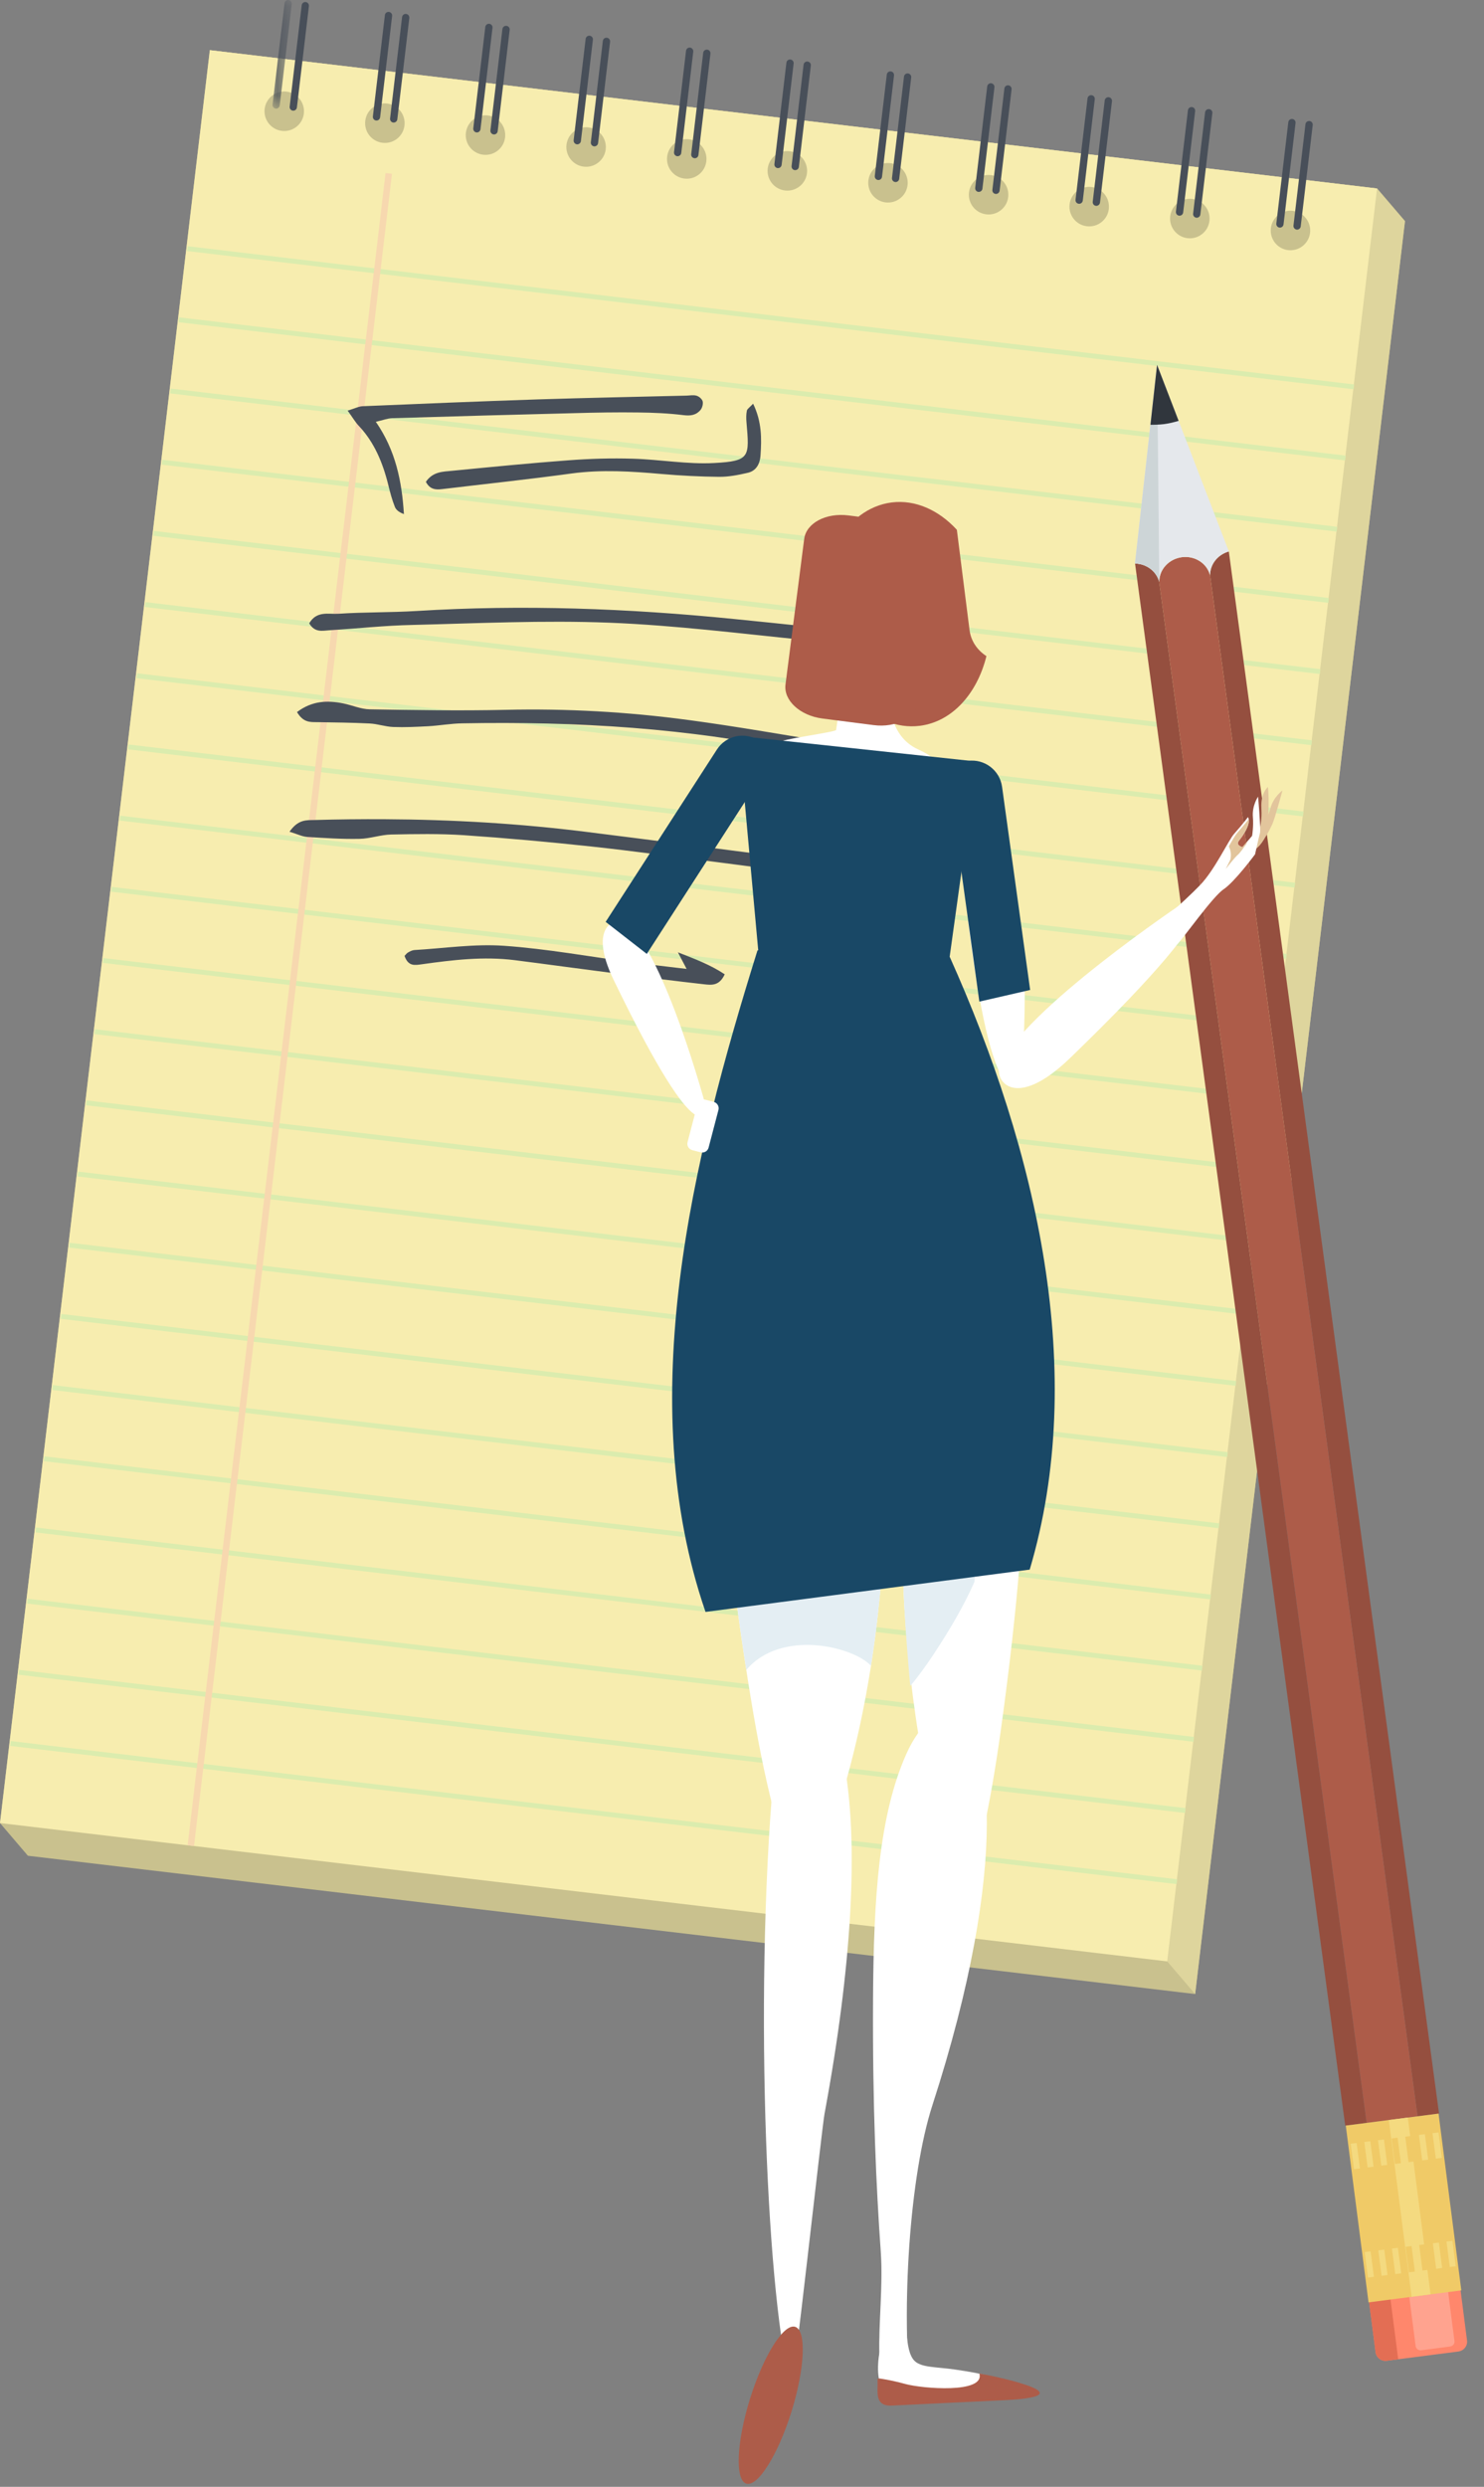 <?xml version="1.0" encoding="UTF-8"?>
<svg width="83px" height="139px" viewBox="0 0 83 139" version="1.1" xmlns="http://www.w3.org/2000/svg" xmlns:xlink="http://www.w3.org/1999/xlink">
    <rect x="0" y="0" width="83" height="139" fill="#808080" stroke="none"/>
    <!-- Generator: Sketch 48 (47235) - http://www.bohemiancoding.com/sketch -->
    <title>Page 1</title>
    <desc>Created with Sketch.</desc>
    <defs>
        <polygon id="path-1" points="0.242 0.165 1.318 0.165 1.318 6.238 0.242 6.238"></polygon>
    </defs>
    <g id="Page-1" stroke="none" stroke-width="1" fill="none" fill-rule="evenodd">
        <g transform="translate(0, -1)">
            <polygon id="Fill-1" fill="#C9C18E" points="0 102.898 1.561 104.726 66.844 112.456 78.58 13.36 77.018 11.535 11.736 3.804"></polygon>
            <polygon id="Fill-2" fill="#DED59D" points="66.844 112.456 66.844 112.456 65.282 110.63 11.737 3.804 77.018 11.534 78.58 13.359"></polygon>
            <polygon id="Fill-3" fill="#F7EDAF" points="0 102.898 65.281 110.63 77.018 11.535 11.736 3.804"></polygon>
            <g id="Group-237" transform="translate(0, 0.835)">
                <path d="M16.027,5.287 C15.422,5.215 14.873,5.649 14.801,6.256 C14.731,6.858 15.162,7.408 15.767,7.48 C16.374,7.552 16.923,7.118 16.994,6.516 C17.066,5.91 16.633,5.357 16.027,5.287" id="Fill-4" fill="#C9C18E"></path>
                <path d="M21.655,5.953 C21.05,5.881 20.5,6.316 20.428,6.921 C20.357,7.524 20.79,8.075 21.395,8.146 C22.003,8.219 22.551,7.785 22.623,7.182 C22.695,6.576 22.262,6.024 21.655,5.953" id="Fill-6" fill="#C9C18E"></path>
                <path d="M27.284,6.619 C26.677,6.548 26.129,6.982 26.057,7.588 C25.986,8.191 26.417,8.741 27.024,8.813 C27.63,8.886 28.178,8.45 28.249,7.848 C28.321,7.242 27.89,6.691 27.284,6.619" id="Fill-8" fill="#C9C18E"></path>
                <path d="M32.91,7.286 C32.305,7.214 31.756,7.649 31.684,8.254 C31.613,8.857 32.045,9.408 32.65,9.479 C33.256,9.552 33.805,9.117 33.877,8.515 C33.949,7.908 33.515,7.357 32.91,7.286" id="Fill-10" fill="#C9C18E"></path>
                <path d="M38.538,7.952 C37.933,7.881 37.385,8.316 37.313,8.921 C37.242,9.524 37.673,10.074 38.278,10.145 C38.885,10.219 39.434,9.784 39.505,9.181 C39.577,8.575 39.144,8.024 38.538,7.952" id="Fill-12" fill="#C9C18E"></path>
                <path d="M44.167,8.619 C43.562,8.546 43.011,8.982 42.938,9.587 C42.867,10.191 43.301,10.741 43.907,10.812 C44.513,10.884 45.06,10.45 45.133,9.848 C45.205,9.242 44.773,8.69 44.167,8.619" id="Fill-14" fill="#C9C18E"></path>
                <path d="M49.794,9.285 C49.189,9.213 48.64,9.649 48.568,10.254 C48.497,10.857 48.929,11.408 49.534,11.479 C50.139,11.551 50.689,11.117 50.76,10.514 C50.831,9.908 50.398,9.356 49.794,9.285" id="Fill-16" fill="#C9C18E"></path>
                <path d="M55.422,9.952 C54.816,9.881 54.267,10.315 54.195,10.92 C54.124,11.524 54.556,12.074 55.162,12.145 C55.768,12.218 56.318,11.783 56.388,11.18 C56.461,10.575 56.028,10.024 55.422,9.952" id="Fill-18" fill="#C9C18E"></path>
                <path d="M61.049,10.618 C60.444,10.546 59.893,10.981 59.821,11.587 C59.75,12.19 60.184,12.741 60.789,12.811 C61.395,12.884 61.945,12.449 62.016,11.847 C62.088,11.241 61.654,10.69 61.049,10.618" id="Fill-20" fill="#C9C18E"></path>
                <path d="M66.679,11.285 C66.073,11.213 65.522,11.648 65.45,12.254 C65.379,12.857 65.813,13.407 66.419,13.478 C67.024,13.55 67.572,13.116 67.643,12.513 C67.715,11.908 67.283,11.356 66.679,11.285" id="Fill-22" fill="#C9C18E"></path>
                <path d="M72.304,11.951 C71.699,11.879 71.151,12.315 71.08,12.92 C71.008,13.523 71.439,14.074 72.044,14.145 C72.65,14.217 73.2,13.783 73.271,13.18 C73.343,12.574 72.909,12.022 72.304,11.951" id="Fill-24" fill="#C9C18E"></path>
                <g id="Group-28" transform="translate(15, 0)">
                    <mask id="mask-2" fill="white">
                        <use xlink:href="#path-1"></use>
                    </mask>
                    <g id="Clip-27"></g>
                    <path d="M1.317,0.392 C1.331,0.279 1.251,0.179 1.139,0.166 C1.026,0.154 0.928,0.232 0.914,0.345 L0.244,6.008 C0.23,6.121 0.308,6.223 0.42,6.237 C0.531,6.249 0.632,6.169 0.646,6.057 L1.317,0.392 Z" id="Fill-26" fill="#484F59" mask="url(#mask-2)"></path>
                </g>
                <path d="M17.277,0.506 C17.291,0.394 17.211,0.294 17.098,0.28 C16.987,0.267 16.885,0.345 16.873,0.458 L16.202,6.122 C16.188,6.235 16.268,6.337 16.38,6.35 C16.491,6.362 16.592,6.283 16.606,6.17 L17.277,0.506 Z" id="Fill-29" fill="#484F59"></path>
                <path d="M21.931,1.058 C21.945,0.945 21.864,0.845 21.751,0.832 C21.64,0.819 21.54,0.896 21.527,1.009 L20.856,6.674 C20.843,6.787 20.921,6.887 21.033,6.901 C21.145,6.913 21.247,6.834 21.26,6.721 L21.931,1.058 Z" id="Fill-31" fill="#484F59"></path>
                <path d="M22.893,1.171 C22.906,1.058 22.824,0.958 22.714,0.945 C22.601,0.933 22.501,1.01 22.488,1.123 L21.817,6.787 C21.804,6.9 21.883,7.002 21.995,7.015 C22.105,7.028 22.208,6.948 22.222,6.835 L22.893,1.171 Z" id="Fill-33" fill="#484F59"></path>
                <path d="M27.545,1.723 C27.559,1.609 27.479,1.509 27.368,1.496 C27.255,1.483 27.156,1.562 27.142,1.675 L26.471,7.338 C26.458,7.452 26.536,7.553 26.649,7.567 C26.76,7.579 26.86,7.499 26.874,7.386 L27.545,1.723 Z" id="Fill-35" fill="#484F59"></path>
                <path d="M28.506,1.836 C28.519,1.723 28.439,1.623 28.33,1.61 C28.216,1.597 28.114,1.675 28.1,1.788 L27.429,7.452 C27.416,7.565 27.497,7.666 27.61,7.68 C27.72,7.693 27.822,7.612 27.835,7.499 L28.506,1.836 Z" id="Fill-37" fill="#484F59"></path>
                <path d="M33.161,2.387 C33.174,2.275 33.094,2.175 32.983,2.162 C32.87,2.149 32.768,2.226 32.755,2.339 L32.084,8.003 C32.071,8.116 32.152,8.217 32.264,8.232 C32.375,8.244 32.476,8.163 32.49,8.052 L33.161,2.387 Z" id="Fill-39" fill="#484F59"></path>
                <path d="M34.121,2.5 C34.134,2.388 34.054,2.288 33.943,2.274 C33.831,2.262 33.73,2.34 33.717,2.453 L33.046,8.116 C33.032,8.229 33.112,8.331 33.224,8.345 C33.335,8.357 33.436,8.278 33.45,8.165 L34.121,2.5 Z" id="Fill-41" fill="#484F59"></path>
                <path d="M38.774,3.052 C38.787,2.94 38.706,2.84 38.594,2.826 C38.482,2.813 38.383,2.892 38.37,3.004 L37.699,8.667 C37.686,8.781 37.764,8.883 37.875,8.896 C37.987,8.908 38.09,8.829 38.103,8.716 L38.774,3.052 Z" id="Fill-43" fill="#484F59"></path>
                <path d="M39.735,3.166 C39.748,3.053 39.668,2.953 39.557,2.94 C39.444,2.927 39.344,3.004 39.33,3.117 L38.66,8.782 C38.646,8.895 38.726,8.995 38.838,9.009 C38.949,9.022 39.05,8.943 39.064,8.829 L39.735,3.166 Z" id="Fill-45" fill="#484F59"></path>
                <path d="M44.388,3.717 C44.401,3.604 44.321,3.504 44.208,3.491 C44.098,3.479 43.997,3.557 43.984,3.669 L43.313,9.333 C43.299,9.446 43.38,9.548 43.489,9.561 C43.603,9.574 43.703,9.494 43.717,9.381 L44.388,3.717 Z" id="Fill-47" fill="#484F59"></path>
                <path d="M45.35,3.831 C45.363,3.717 45.283,3.617 45.171,3.604 C45.059,3.591 44.957,3.67 44.944,3.783 L44.273,9.446 C44.259,9.56 44.341,9.662 44.452,9.674 C44.564,9.687 44.666,9.607 44.68,9.495 L45.35,3.831 Z" id="Fill-49" fill="#484F59"></path>
                <path d="M50.002,4.382 C50.016,4.269 49.937,4.17 49.825,4.156 C49.714,4.143 49.611,4.221 49.598,4.333 L48.927,9.998 C48.914,10.111 48.995,10.212 49.106,10.226 C49.218,10.239 49.318,10.158 49.332,10.045 L50.002,4.382 Z" id="Fill-51" fill="#484F59"></path>
                <path d="M50.964,4.495 C50.978,4.383 50.898,4.283 50.785,4.27 C50.674,4.257 50.572,4.334 50.56,4.448 L49.889,10.112 C49.875,10.224 49.955,10.325 50.067,10.339 C50.178,10.352 50.279,10.272 50.293,10.16 L50.964,4.495 Z" id="Fill-53" fill="#484F59"></path>
                <path d="M55.618,5.047 C55.632,4.934 55.55,4.834 55.438,4.82 C55.326,4.808 55.227,4.886 55.214,4.999 L54.543,10.662 C54.53,10.776 54.608,10.877 54.719,10.891 C54.831,10.903 54.933,10.824 54.947,10.711 L55.618,5.047 Z" id="Fill-55" fill="#484F59"></path>
                <path d="M56.578,5.161 C56.591,5.048 56.511,4.948 56.4,4.935 C56.288,4.921 56.189,4.999 56.175,5.112 L55.504,10.776 C55.491,10.89 55.569,10.991 55.681,11.004 C55.792,11.016 55.894,10.937 55.908,10.824 L56.578,5.161 Z" id="Fill-57" fill="#484F59"></path>
                <path d="M61.231,5.712 C61.244,5.599 61.163,5.499 61.053,5.486 C60.94,5.473 60.839,5.55 60.826,5.663 L60.155,11.328 C60.141,11.441 60.22,11.542 60.335,11.555 C60.444,11.568 60.546,11.489 60.56,11.375 L61.231,5.712 Z" id="Fill-59" fill="#484F59"></path>
                <path d="M62.193,5.825 C62.207,5.712 62.124,5.612 62.013,5.599 C61.9,5.587 61.8,5.665 61.787,5.778 L61.116,11.441 C61.103,11.554 61.181,11.656 61.294,11.669 C61.404,11.682 61.509,11.602 61.523,11.489 L62.193,5.825 Z" id="Fill-61" fill="#484F59"></path>
                <path d="M66.845,6.377 C66.858,6.263 66.777,6.163 66.668,6.15 C66.553,6.137 66.454,6.216 66.441,6.329 L65.77,11.992 C65.757,12.106 65.835,12.207 65.95,12.221 C66.058,12.232 66.161,12.153 66.175,12.041 L66.845,6.377 Z" id="Fill-63" fill="#484F59"></path>
                <path d="M67.806,6.49 C67.82,6.378 67.74,6.278 67.629,6.264 C67.516,6.252 67.414,6.329 67.401,6.441 L66.731,12.106 C66.717,12.219 66.797,12.32 66.91,12.334 C67.02,12.347 67.121,12.266 67.135,12.154 L67.806,6.49 Z" id="Fill-65" fill="#484F59"></path>
                <path d="M72.46,7.041 C72.474,6.929 72.394,6.829 72.281,6.816 C72.169,6.803 72.069,6.881 72.055,6.994 L71.385,12.658 C71.371,12.77 71.451,12.872 71.562,12.886 C71.674,12.898 71.775,12.819 71.788,12.706 L72.46,7.041 Z" id="Fill-67" fill="#484F59"></path>
                <path d="M73.42,7.155 C73.433,7.043 73.355,6.944 73.243,6.929 C73.131,6.917 73.028,6.995 73.015,7.107 L72.344,12.771 C72.331,12.884 72.412,12.986 72.524,12.999 C72.636,13.011 72.735,12.932 72.749,12.819 L73.42,7.155 Z" id="Fill-69" fill="#484F59"></path>
                <polygon id="Fill-71" fill="#DBECAE" points="10.493 13.927 10.46 14.196 75.704 21.923 75.736 21.654"></polygon>
                <polygon id="Fill-73" fill="#DBECAE" points="10.021 17.904 9.989 18.175 75.234 25.901 75.266 25.633"></polygon>
                <polygon id="Fill-75" fill="#DBECAE" points="9.55 21.884 9.518 22.154 74.761 29.879 74.794 29.612"></polygon>
                <polygon id="Fill-77" fill="#DBECAE" points="9.079 25.863 9.047 26.134 74.291 33.861 74.323 33.59"></polygon>
                <polygon id="Fill-79" fill="#DBECAE" points="8.608 29.841 8.575 30.112 73.819 37.84 73.851 37.569"></polygon>
                <polygon id="Fill-81" fill="#DBECAE" points="8.137 33.821 8.105 34.092 73.349 41.816 73.381 41.547"></polygon>
                <polygon id="Fill-83" fill="#DBECAE" points="7.665 37.799 7.633 38.07 72.876 45.798 72.909 45.525"></polygon>
                <polygon id="Fill-85" fill="#DBECAE" points="7.194 41.778 7.161 42.049 72.405 49.776 72.438 49.505"></polygon>
                <polygon id="Fill-87" fill="#DBECAE" points="6.723 45.758 6.691 46.028 71.935 53.754 71.967 53.486"></polygon>
                <polygon id="Fill-89" fill="#DBECAE" points="6.251 49.739 6.219 50.005 71.463 57.733 71.495 57.467"></polygon>
                <polygon id="Fill-91" fill="#DBECAE" points="5.78 53.716 5.748 53.984 70.992 61.711 71.024 61.443"></polygon>
                <polygon id="Fill-93" fill="#DBECAE" points="5.309 57.693 5.277 57.963 70.521 65.689 70.553 65.421"></polygon>
                <polygon id="Fill-95" fill="#DBECAE" points="4.838 61.671 4.806 61.942 70.05 69.667 70.082 69.399"></polygon>
                <polygon id="Fill-97" fill="#DBECAE" points="4.367 65.65 4.335 65.921 69.578 73.647 69.61 73.378"></polygon>
                <polygon id="Fill-99" fill="#DBECAE" points="3.896 69.629 3.864 69.898 69.108 77.624 69.139 77.357"></polygon>
                <polygon id="Fill-101" fill="#DBECAE" points="3.424 73.608 3.392 73.879 68.636 81.605 68.668 81.334"></polygon>
                <polygon id="Fill-103" fill="#DBECAE" points="2.953 77.584 2.921 77.856 68.165 85.583 68.197 85.312"></polygon>
                <polygon id="Fill-105" fill="#DBECAE" points="2.482 81.567 2.45 81.835 67.694 89.562 67.725 89.294"></polygon>
                <polygon id="Fill-107" fill="#DBECAE" points="2.011 85.545 1.979 85.815 67.222 93.541 67.255 93.272"></polygon>
                <polygon id="Fill-109" fill="#DBECAE" points="1.54 89.524 1.508 89.793 66.751 97.52 66.784 97.251"></polygon>
                <polygon id="Fill-111" fill="#DBECAE" points="1.068 93.502 1.036 93.771 66.28 101.498 66.312 101.229"></polygon>
                <polygon id="Fill-113" fill="#DBECAE" points="0.597 97.48 0.565 97.75 65.809 105.477 65.841 105.207"></polygon>
                <polygon id="Fill-115" fill="#F7D8AF" points="10.494 103.305 10.853 103.348 21.923 9.879 21.564 9.836"></polygon>
                <path d="M19.444,23.117 C19.725,23.506 19.876,23.769 20.072,23.973 C20.929,24.879 21.405,26.016 21.715,27.264 C21.817,27.682 21.929,28.107 22.088,28.504 C22.162,28.686 22.355,28.814 22.591,28.899 C22.476,27.068 22.131,25.346 21.02,23.741 C21.418,23.652 21.675,23.546 21.936,23.539 C25.349,23.436 28.763,23.341 32.177,23.256 C33.347,23.224 34.518,23.204 35.687,23.22 C36.54,23.229 37.394,23.264 38.242,23.371 C38.628,23.417 38.937,23.371 39.187,23.07 C39.278,22.958 39.338,22.727 39.298,22.592 C39.257,22.457 39.09,22.32 38.955,22.282 C38.776,22.229 38.58,22.274 38.39,22.278 C35.609,22.348 32.827,22.4 30.048,22.49 C26.793,22.598 23.539,22.733 20.288,22.87 C20.059,22.879 19.837,22.999 19.444,23.117" id="Fill-117" fill="#484F59"></path>
                <path d="M16.611,39.966 C16.965,40.56 17.347,40.526 17.732,40.529 C18.714,40.545 19.695,40.554 20.675,40.604 C21.116,40.625 21.552,40.783 21.991,40.8 C22.645,40.824 23.303,40.792 23.957,40.757 C24.586,40.72 25.214,40.607 25.845,40.596 C32.219,40.478 38.57,40.849 44.88,42.21 C46.689,42.602 48.503,42.963 50.313,43.34 C50.439,43.366 50.565,43.396 50.691,43.41 C51.021,43.455 51.481,43.662 51.525,43.083 C51.558,42.62 51.137,42.456 50.783,42.392 C49.463,42.16 48.143,41.937 46.82,41.725 C44.055,41.277 41.294,40.783 38.521,40.412 C35.113,39.954 31.698,39.761 28.274,39.841 C25.744,39.897 23.213,39.855 20.68,39.812 C20.185,39.805 19.686,39.579 19.187,39.479 C18.301,39.302 17.447,39.334 16.611,39.966" id="Fill-119" fill="#484F59"></path>
                <path d="M16.193,46.654 C16.615,46.779 16.891,46.923 17.172,46.944 C18.15,47.008 19.131,47.071 20.11,47.051 C20.699,47.041 21.278,46.824 21.869,46.81 C23.226,46.783 24.591,46.758 25.949,46.847 C28.316,47.008 30.683,47.224 33.047,47.477 C35.445,47.736 37.839,48.066 40.232,48.37 C41.81,48.569 43.385,48.797 44.961,48.972 C45.78,49.062 46.605,49.103 47.424,49.097 C47.767,49.096 48.104,48.911 48.443,48.809 C48.443,48.727 48.444,48.642 48.444,48.56 C48.265,48.456 48.097,48.312 47.908,48.26 C47.414,48.123 46.914,48.005 46.413,47.917 C45.935,47.837 45.444,47.603 44.996,48.097 C44.866,48.245 44.511,48.158 44.262,48.13 C40.45,47.644 36.635,47.142 32.822,46.666 C29.068,46.194 25.306,45.974 21.542,45.955 C20.214,45.947 18.888,45.962 17.562,45.999 C17.14,46.008 16.672,45.962 16.193,46.654" id="Fill-121" fill="#484F59"></path>
                <path d="M49.835,35.913 C49.313,35.763 48.931,35.599 48.541,35.554 C46.045,35.275 43.548,35.013 41.048,34.763 C35.13,34.169 29.211,33.949 23.295,34.316 C21.843,34.404 20.383,34.374 18.931,34.47 C18.381,34.508 17.712,34.285 17.295,35.006 C17.609,35.542 18.042,35.416 18.43,35.392 C19.974,35.298 21.513,35.128 23.058,35.095 C26.728,35.006 30.403,34.826 34.073,34.97 C37.776,35.114 41.478,35.587 45.176,35.954 C45.786,36.017 46.372,36.246 47.012,36.171 C47.378,36.128 47.793,36.404 48.169,36.584 C48.718,36.847 49.284,36.69 49.835,35.913" id="Fill-123" fill="#484F59"></path>
                <path d="M42.122,22.729 C41.927,22.939 41.795,23.014 41.772,23.121 C41.73,23.325 41.731,23.551 41.75,23.763 C41.917,25.697 41.966,25.938 39.952,26.044 C38.444,26.127 36.919,25.847 35.4,25.804 C34.201,25.767 32.998,25.803 31.806,25.892 C29.632,26.052 27.462,26.268 25.291,26.479 C24.771,26.529 24.216,26.52 23.819,27.097 C24.047,27.533 24.378,27.545 24.726,27.504 C27.143,27.215 29.562,26.959 31.974,26.629 C33.649,26.403 35.317,26.511 36.994,26.658 C38.068,26.75 39.145,26.807 40.222,26.817 C40.752,26.821 41.288,26.715 41.811,26.595 C42.251,26.499 42.501,26.153 42.536,25.613 C42.599,24.677 42.614,23.749 42.122,22.729" id="Fill-125" fill="#484F59"></path>
                <path d="M22.625,53.593 C22.835,54.199 23.206,54.114 23.596,54.062 C25.32,53.82 27.049,53.612 28.798,53.834 C30.689,54.075 32.582,54.337 34.474,54.579 C36.112,54.788 37.753,54.998 39.394,55.182 C39.787,55.225 40.232,55.283 40.533,54.623 C39.712,54.077 38.831,53.754 37.915,53.394 C38.044,53.64 38.175,53.89 38.402,54.322 C37.301,54.19 36.336,54.083 35.375,53.956 C32.979,53.638 30.587,53.197 28.188,53.029 C26.526,52.912 24.849,53.17 23.178,53.267 C23.058,53.275 22.936,53.337 22.826,53.4 C22.746,53.445 22.686,53.534 22.625,53.593" id="Fill-127" fill="#484F59"></path>
                <path d="M82.05,130.979 L81.677,128.087 L76.562,128.749 L76.935,131.637 C76.973,131.944 77.257,132.158 77.564,132.117 L81.561,131.601 C81.872,131.562 82.091,131.285 82.05,130.979" id="Fill-129" fill="#FF876C"></path>
                <path d="M81.347,131.015 L80.982,128.179 L78.81,128.459 L79.175,131.293 C79.193,131.445 79.332,131.549 79.487,131.532 L81.105,131.32 C81.26,131.299 81.368,131.163 81.347,131.015" id="Fill-131" fill="#FFA38F"></path>
                <path d="M77.759,128.594 L76.562,128.748 L76.935,131.637 C76.973,131.944 77.257,132.157 77.564,132.116 L78.201,132.033 L77.759,128.594 Z" id="Fill-133" fill="#E36E54"></path>
                <path d="M80.485,118.3 L68.728,30.989 C68.11,31.164 67.682,31.7 67.678,32.307 L79.285,118.454 L80.485,118.3 Z" id="Fill-135" fill="#954F3F"></path>
                <path d="M76.436,118.822 L79.285,118.454 L67.678,32.306 C67.678,32.3 67.674,32.297 67.674,32.297 L67.674,32.307 C67.502,31.654 66.834,31.216 66.103,31.308 C65.371,31.407 64.837,32 64.837,32.67 C64.835,32.669 64.835,32.663 64.831,32.657 C64.832,32.663 64.831,32.669 64.831,32.669 L64.831,32.673 L76.436,118.822 Z" id="Fill-137" fill="#AD5C49"></path>
                <path d="M64.831,32.673 C64.672,32.087 64.122,31.675 63.483,31.663 L75.24,118.979 L76.436,118.821 L64.831,32.673 Z" id="Fill-139" fill="#954F3F"></path>
                <path d="M63.478,31.663 C64.118,31.675 64.671,32.087 64.831,32.673 C64.831,32.673 64.832,32.662 64.831,32.657 C64.835,32.662 64.835,32.668 64.837,32.67 C64.837,31.999 65.371,31.407 66.103,31.309 C66.834,31.216 67.502,31.653 67.674,32.308 L67.674,32.294 C67.674,32.294 67.678,32.3 67.678,32.307 C67.684,31.698 68.114,31.158 68.731,30.989 L64.715,20.559 L63.478,31.663 Z" id="Fill-141" fill="#E5E8EC"></path>
                <path d="M63.478,31.663 C64.118,31.675 64.671,32.087 64.831,32.673 C64.831,32.673 64.832,32.662 64.831,32.657 C64.835,32.662 64.835,32.668 64.837,32.67 C64.837,31.999 64.715,20.559 64.715,20.559 L63.478,31.663 Z" id="Fill-143" fill="#CDD5D7"></path>
                <polygon id="Fill-145" fill="#F0CA67" points="80.458 118.302 75.269 118.973 76.542 128.854 81.731 128.183"></polygon>
                <polygon id="Fill-147" fill="#F4DA80" points="78.739 118.525 77.677 118.662 78.949 128.543 80.01 128.404"></polygon>
                <path d="M64.345,23.907 C64.593,23.909 64.843,23.902 65.097,23.872 C65.379,23.834 65.656,23.768 65.921,23.689 L64.715,20.558 L64.345,23.907 Z" id="Fill-149" fill="#30363D"></path>
                <polygon id="Fill-151" fill="#F4DA80" points="80.306 120.82 80.121 119.397 80.456 119.353 80.643 120.776"></polygon>
                <polygon id="Fill-153" fill="#F4DA80" points="79.543 120.916 79.36 119.495 79.693 119.451 79.878 120.876"></polygon>
                <polygon id="Fill-155" fill="#F0CA67" points="78.779 121.016 78.597 119.595 78.93 119.55 79.114 120.974"></polygon>
                <polygon id="Fill-157" fill="#F0CA67" points="78.017 121.115 77.834 119.691 78.167 119.648 78.352 121.074"></polygon>
                <polygon id="Fill-159" fill="#F4DA80" points="77.255 121.212 77.071 119.79 77.404 119.747 77.589 121.17"></polygon>
                <polygon id="Fill-161" fill="#F4DA80" points="76.491 121.313 76.306 119.889 76.642 119.846 76.824 121.27"></polygon>
                <polygon id="Fill-163" fill="#F4DA80" points="75.728 121.409 75.544 119.987 75.877 119.945 76.061 121.369"></polygon>
                <polygon id="Fill-165" fill="#F4DA80" points="81.086 126.876 80.903 125.454 81.236 125.412 81.419 126.836"></polygon>
                <polygon id="Fill-167" fill="#F4DA80" points="80.324 126.977 80.14 125.553 80.475 125.511 80.659 126.932"></polygon>
                <polygon id="Fill-169" fill="#F0CA67" points="79.559 127.074 79.375 125.649 79.711 125.607 79.894 127.032"></polygon>
                <polygon id="Fill-171" fill="#F0CA67" points="78.797 127.175 78.615 125.749 78.948 125.708 79.132 127.133"></polygon>
                <polygon id="Fill-173" fill="#F4DA80" points="78.035 127.274 77.851 125.848 78.184 125.804 78.368 127.23"></polygon>
                <polygon id="Fill-175" fill="#F4DA80" points="77.271 127.369 77.087 125.946 77.421 125.903 77.605 127.325"></polygon>
                <polygon id="Fill-177" fill="#F4DA80" points="76.51 127.469 76.326 126.045 76.657 126.002 76.842 127.425"></polygon>
                <path d="M51.353,42.053 C53.041,42.819 51.627,42.895 51.522,43.02 C50.882,43.771 43.978,42.673 43.557,41.675 C43.492,41.504 46.745,41.088 46.764,40.966 C46.99,39.532 47.09,38.317 46.717,36.7 C46.736,36.574 46.834,36.479 46.934,36.483 C47.539,36.508 48.148,36.526 48.758,36.554 C48.856,36.559 50.044,36.844 49.769,37.412 C49.612,38.978 49.569,41.241 51.353,42.053" id="Fill-179" fill="#FFFFFF"></path>
                <path d="M50.467,37.749 C50.506,37.696 50.545,37.645 50.582,37.592 C50.591,37.574 50.604,37.558 50.614,37.541 C50.662,37.473 50.706,37.401 50.753,37.328 C50.762,37.311 50.772,37.291 50.786,37.27 C50.816,37.217 50.847,37.162 50.882,37.105 C50.897,37.074 50.915,37.045 50.932,37.012 C50.958,36.964 50.982,36.916 51.01,36.866 C51.025,36.834 51.044,36.8 51.061,36.765 C51.093,36.7 51.125,36.638 51.154,36.57 C51.178,36.52 51.201,36.471 51.223,36.419 C51.242,36.371 51.264,36.325 51.282,36.28 C51.303,36.236 51.321,36.187 51.341,36.14 C51.357,36.099 51.373,36.058 51.39,36.017 C51.401,35.981 51.414,35.948 51.428,35.917 L51.428,35.912 C51.643,35.337 52,32.495 51.813,31.066 C51.79,30.892 51.65,30.733 51.414,30.712 C50.005,30.594 45.849,29.539 46.148,33.765 C46.147,33.767 46.147,33.767 46.147,33.77 C46.147,33.778 46.14,34.138 46.14,34.302 C46.142,34.315 46.142,34.329 46.142,34.344 C46.146,34.509 46.153,34.673 46.16,34.834 C46.162,34.845 46.162,34.853 46.164,34.862 C46.174,35.028 46.188,35.19 46.205,35.346 C46.205,35.353 46.205,35.357 46.208,35.363 C46.44,37.37 47.245,38.833 48.374,38.978 C49.035,39.062 49.699,38.686 50.285,37.982 C50.291,37.978 50.294,37.974 50.299,37.966 C50.343,37.914 50.386,37.858 50.429,37.8 C50.444,37.783 50.454,37.766 50.467,37.749" id="Fill-181" fill="#FFFFFF"></path>
                <path d="M49.355,31.154 C49.069,30.779 47.778,30.392 47.778,30.392 C47.724,29.936 48.029,29.782 48.413,29.444 C49.158,28.791 50.453,28.823 51.303,29.512 C52.151,30.203 52.236,31.294 51.492,31.944 C50.971,32.401 50.181,32.522 49.462,32.319 C49.501,32.124 49.837,31.784 49.355,31.154" id="Fill-183" fill="#FF8800"></path>
                <path d="M69.893,47.451 C69.893,47.451 70.117,47.696 70.317,47.535 C70.649,47.264 71.037,46.503 71.163,46.225 C71.305,45.916 71.727,44.349 71.727,44.349 C71.727,44.349 71.232,44.697 71.06,45.326 C70.809,46.245 69.893,47.451 69.893,47.451" id="Fill-185" fill="#E2C59C"></path>
                <path d="M70.005,47.258 C70.462,46.854 70.593,46.155 70.549,45.3 C70.508,44.487 70.914,44.153 70.914,44.153 C70.914,44.153 70.996,44.675 70.927,45.943 C70.909,46.298 70.866,46.687 70.72,47.007 C70.28,47.977 68.828,48.306 70.005,47.258" id="Fill-187" fill="#E2C59C"></path>
                <path d="M55.788,133.096 C55.788,133.096 55.139,132.851 53.365,132.601 C52.33,132.457 51.55,132.5 51.16,132.134 C50.522,131.525 50.814,129.499 50.517,129.583 C49.081,129.985 48.7,133.463 49.569,133.848 C50.438,134.232 55.217,133.851 55.611,133.802 C56.001,133.752 55.905,133 55.788,133.096" id="Fill-189" fill="#FFFFFF"></path>
                <path d="M43.275,99.288 C43.352,98.411 43.438,97.545 43.527,96.694 C44.046,95.384 44.555,94.657 45.023,94.666 C46.789,94.719 49.286,101.236 46.116,118.311 C45.957,119.171 44.356,133.845 44.253,133.516 C42.968,129.409 42.112,112.298 43.275,99.288" id="Fill-191" fill="#FFFFFF"></path>
                <path d="M44.001,70.104 C45.377,69.809 45.428,70.608 46.477,72.57 C48.538,76.411 49.806,82.167 49.295,88.368 C48.705,95.629 47.023,102.007 44.885,106.06 C43.385,102.732 42.563,98.685 41.847,94.192 C39.618,80.219 39.772,71 44.001,70.104" id="Fill-193" fill="#FFFFFF"></path>
                <path d="M46.168,86.132 C44.302,85.752 42.467,85.653 40.748,85.769 C40.971,88.129 41.307,90.717 41.74,93.503 C43.7,91.192 47.757,92.212 48.713,93.272 C48.962,91.695 49.158,90.055 49.296,88.367 C49.338,87.879 49.365,87.396 49.382,86.913 C48.35,86.617 47.275,86.354 46.168,86.132" id="Fill-195" fill="#E4EEF3"></path>
                <path d="M35.07,51.791 C37.215,53.57 39.486,62.036 39.486,62.036 C39.486,62.036 39.406,65.437 34.326,54.947 C32.799,51.795 34.541,51.351 35.07,51.791" id="Fill-197" fill="#FFFFFF"></path>
                <path d="M56.263,49.312 C57.937,51.725 57.109,60.452 57.109,60.452 C57.109,60.452 55.674,63.622 54.193,52.022 C53.75,48.541 55.85,48.72 56.263,49.312" id="Fill-199" fill="#FFFFFF"></path>
                <path d="M55.922,59.749 C57.223,56.606 66.242,50.584 66.242,50.584 C66.242,50.584 70.223,49.282 59.856,59.297 C56.741,62.306 55.602,60.529 55.922,59.749" id="Fill-201" fill="#FFFFFF"></path>
                <path d="M70.246,46.635 L70.427,46.883 L70.195,47.916 C70.195,47.916 69.066,49.448 68.431,49.874 C67.798,50.302 66.129,52.697 65.848,52.927 C65.569,53.156 64.016,52.504 64.016,52.504 C64.016,52.504 66.285,50.509 67.119,49.639 C67.95,48.775 68.71,47.121 69.024,46.773 C69.559,46.169 69.797,45.836 69.797,45.836 C69.797,45.836 70.08,46.166 69.293,47.158 C69.087,47.419 69.49,47.512 69.49,47.512 L70.246,46.635 Z" id="Fill-203" fill="#FFFFFF"></path>
                <path d="M54.626,72.901 C53.59,72.646 53.55,73.392 52.754,75.24 C51.191,78.855 50.219,84.251 50.584,90.036 C51.011,96.813 52.258,102.753 53.856,106.508 C54.995,103.38 55.626,99.588 56.178,95.382 C57.895,82.296 57.806,73.682 54.626,72.901" id="Fill-205" fill="#FFFFFF"></path>
                <path d="M54.504,88.575 C54.589,86.276 54.622,84.195 54.602,82.349 C54.246,81.953 54.065,82.191 53.474,82.428 C52.328,82.884 51.21,84.116 50.483,86.05 C50.476,87.345 50.506,88.678 50.583,90.035 C50.669,91.537 50.781,92.993 50.911,94.399 C51.354,93.883 51.782,93.284 52.214,92.634 C53.175,91.186 53.953,89.824 54.504,88.575" id="Fill-207" fill="#E4EEF3"></path>
                <path d="M53.347,95.864 C52.653,95.549 51.458,96.466 50.686,98.212 C49.166,101.629 48.857,106.233 48.829,111.909 C48.799,117.912 49.002,122.374 49.264,126.061 C49.521,129.698 48.227,134.863 50.952,134.249 C50.389,129.25 50.868,121.787 52.152,117.825 C56.541,104.296 55.479,96.834 53.347,95.864" id="Fill-209" fill="#FFFFFF"></path>
                <polygon id="Fill-211" fill="#194866" points="53.095 53.783 42.429 53.523 41.317 41.302 54.631 42.73"></polygon>
                <path d="M39.46,90.262 C45.504,89.472 51.548,88.684 57.592,87.896 C60.862,76.887 58.008,64.547 53.12,53.65 C49.537,53.529 45.951,53.407 42.367,53.284 C38.71,64.976 35.394,78.454 39.46,90.262" id="Fill-213" fill="#194866"></path>
                <path d="M36.175,53.483 L43.29,42.462 C43.163,42.158 42.944,41.886 42.644,41.691 L42.443,41.557 C41.65,41.049 40.6,41.273 40.092,42.067 L33.874,51.692 L36.175,53.483 Z" id="Fill-215" fill="#194866"></path>
                <path d="M54.775,56.15 L52.979,43.154 C53.225,42.931 53.539,42.775 53.893,42.729 L54.132,42.694 C55.061,42.566 55.919,43.216 56.046,44.145 L57.616,55.498 L54.775,56.15 Z" id="Fill-217" fill="#194866"></path>
                <path d="M39.63,64.315 C39.579,64.507 39.381,64.623 39.184,64.572 L38.716,64.45 C38.522,64.399 38.404,64.2 38.455,64.004 L39.007,61.892 C39.06,61.698 39.257,61.582 39.451,61.632 L39.921,61.754 C40.115,61.809 40.232,62.003 40.184,62.2 L39.63,64.315 Z" id="Fill-219" fill="#FFFFFF"></path>
                <path d="M44.267,134.962 C43.511,137.383 42.379,139.183 41.741,138.985 C41.101,138.783 41.194,136.661 41.949,134.239 C42.705,131.82 43.834,130.023 44.475,130.221 C45.112,130.42 45.02,132.543 44.267,134.962" id="Fill-221" fill="#AD5C49"></path>
                <path d="M49.636,131.415 C49.636,131.448 49.664,131.473 49.699,131.473 L49.821,131.469 C49.854,131.466 49.879,131.437 49.877,131.403 C49.874,131.37 49.847,131.345 49.815,131.346 L49.694,131.353 C49.658,131.356 49.632,131.381 49.636,131.415" id="Fill-223" fill="#FFFFFF"></path>
                <path d="M54.775,132.834 C55.101,133.966 51.565,133.673 50.642,133.417 C49.76,133.177 49.199,133.11 49.199,133.11 C49.164,133.113 49.128,133.11 49.092,133.11 C49.091,133.138 49.081,133.165 49.081,133.193 C49.113,133.822 48.876,134.67 49.879,134.623 L56.181,134.32 C61.332,134.074 54.766,132.807 54.775,132.834" id="Fill-225" fill="#AD5C49"></path>
                <path d="M69.822,47.887 C69.822,47.887 70.443,47.14 70.48,46.65 C70.508,46.311 70.364,44.693 70.364,44.693 C70.364,44.693 70.018,45.191 70.074,45.838 C70.155,46.787 69.822,47.887 69.822,47.887" id="Fill-227" fill="#FFFFFF"></path>
                <path d="M69.49,47.512 C69.49,47.512 69.216,47.469 69.166,47.355 C69.127,47.44 69.115,47.531 69.093,47.6 C69.049,47.757 68.555,48.736 68.555,48.736 C68.555,48.736 69.047,48.096 69.231,47.944 C69.347,47.846 69.539,47.574 69.704,47.344 C69.724,47.317 69.731,47.256 69.761,47.2 L69.49,47.512 Z" id="Fill-229" fill="#E2C59C"></path>
                <path d="M69.293,47.158 C69.824,46.49 69.868,46.121 69.841,45.952 C69.716,46.11 69.514,46.36 69.213,46.699 C69.103,46.823 68.939,47.1 68.738,47.451 C68.698,47.516 68.939,47.69 68.794,48.343 C68.77,48.463 69.24,47.884 69.438,47.496 C69.336,47.459 69.138,47.357 69.293,47.158" id="Fill-231" fill="#E2C59C"></path>
                <path d="M54.226,35.38 L53.517,29.778 C52.511,28.683 51.207,28.083 49.869,28.249 C47.286,28.579 45.543,31.637 45.98,35.083 C46.416,38.528 48.863,41.057 51.445,40.734 C53.252,40.506 54.648,38.941 55.171,36.838 C54.663,36.512 54.303,35.996 54.226,35.38" id="Fill-233" fill="#AD5C49"></path>
                <path d="M43.933,38.422 C43.818,39.313 44.745,40.166 46,40.327 L48.865,40.695 C50.123,40.855 51.234,40.265 51.347,39.373 L52.391,31.246 C52.505,30.357 51.58,29.503 50.323,29.34 L47.459,28.975 C46.2,28.812 45.091,29.401 44.978,30.292 L43.933,38.422 Z" id="Fill-235" fill="#AD5C49"></path>
            </g>
        </g>
    </g>
</svg>